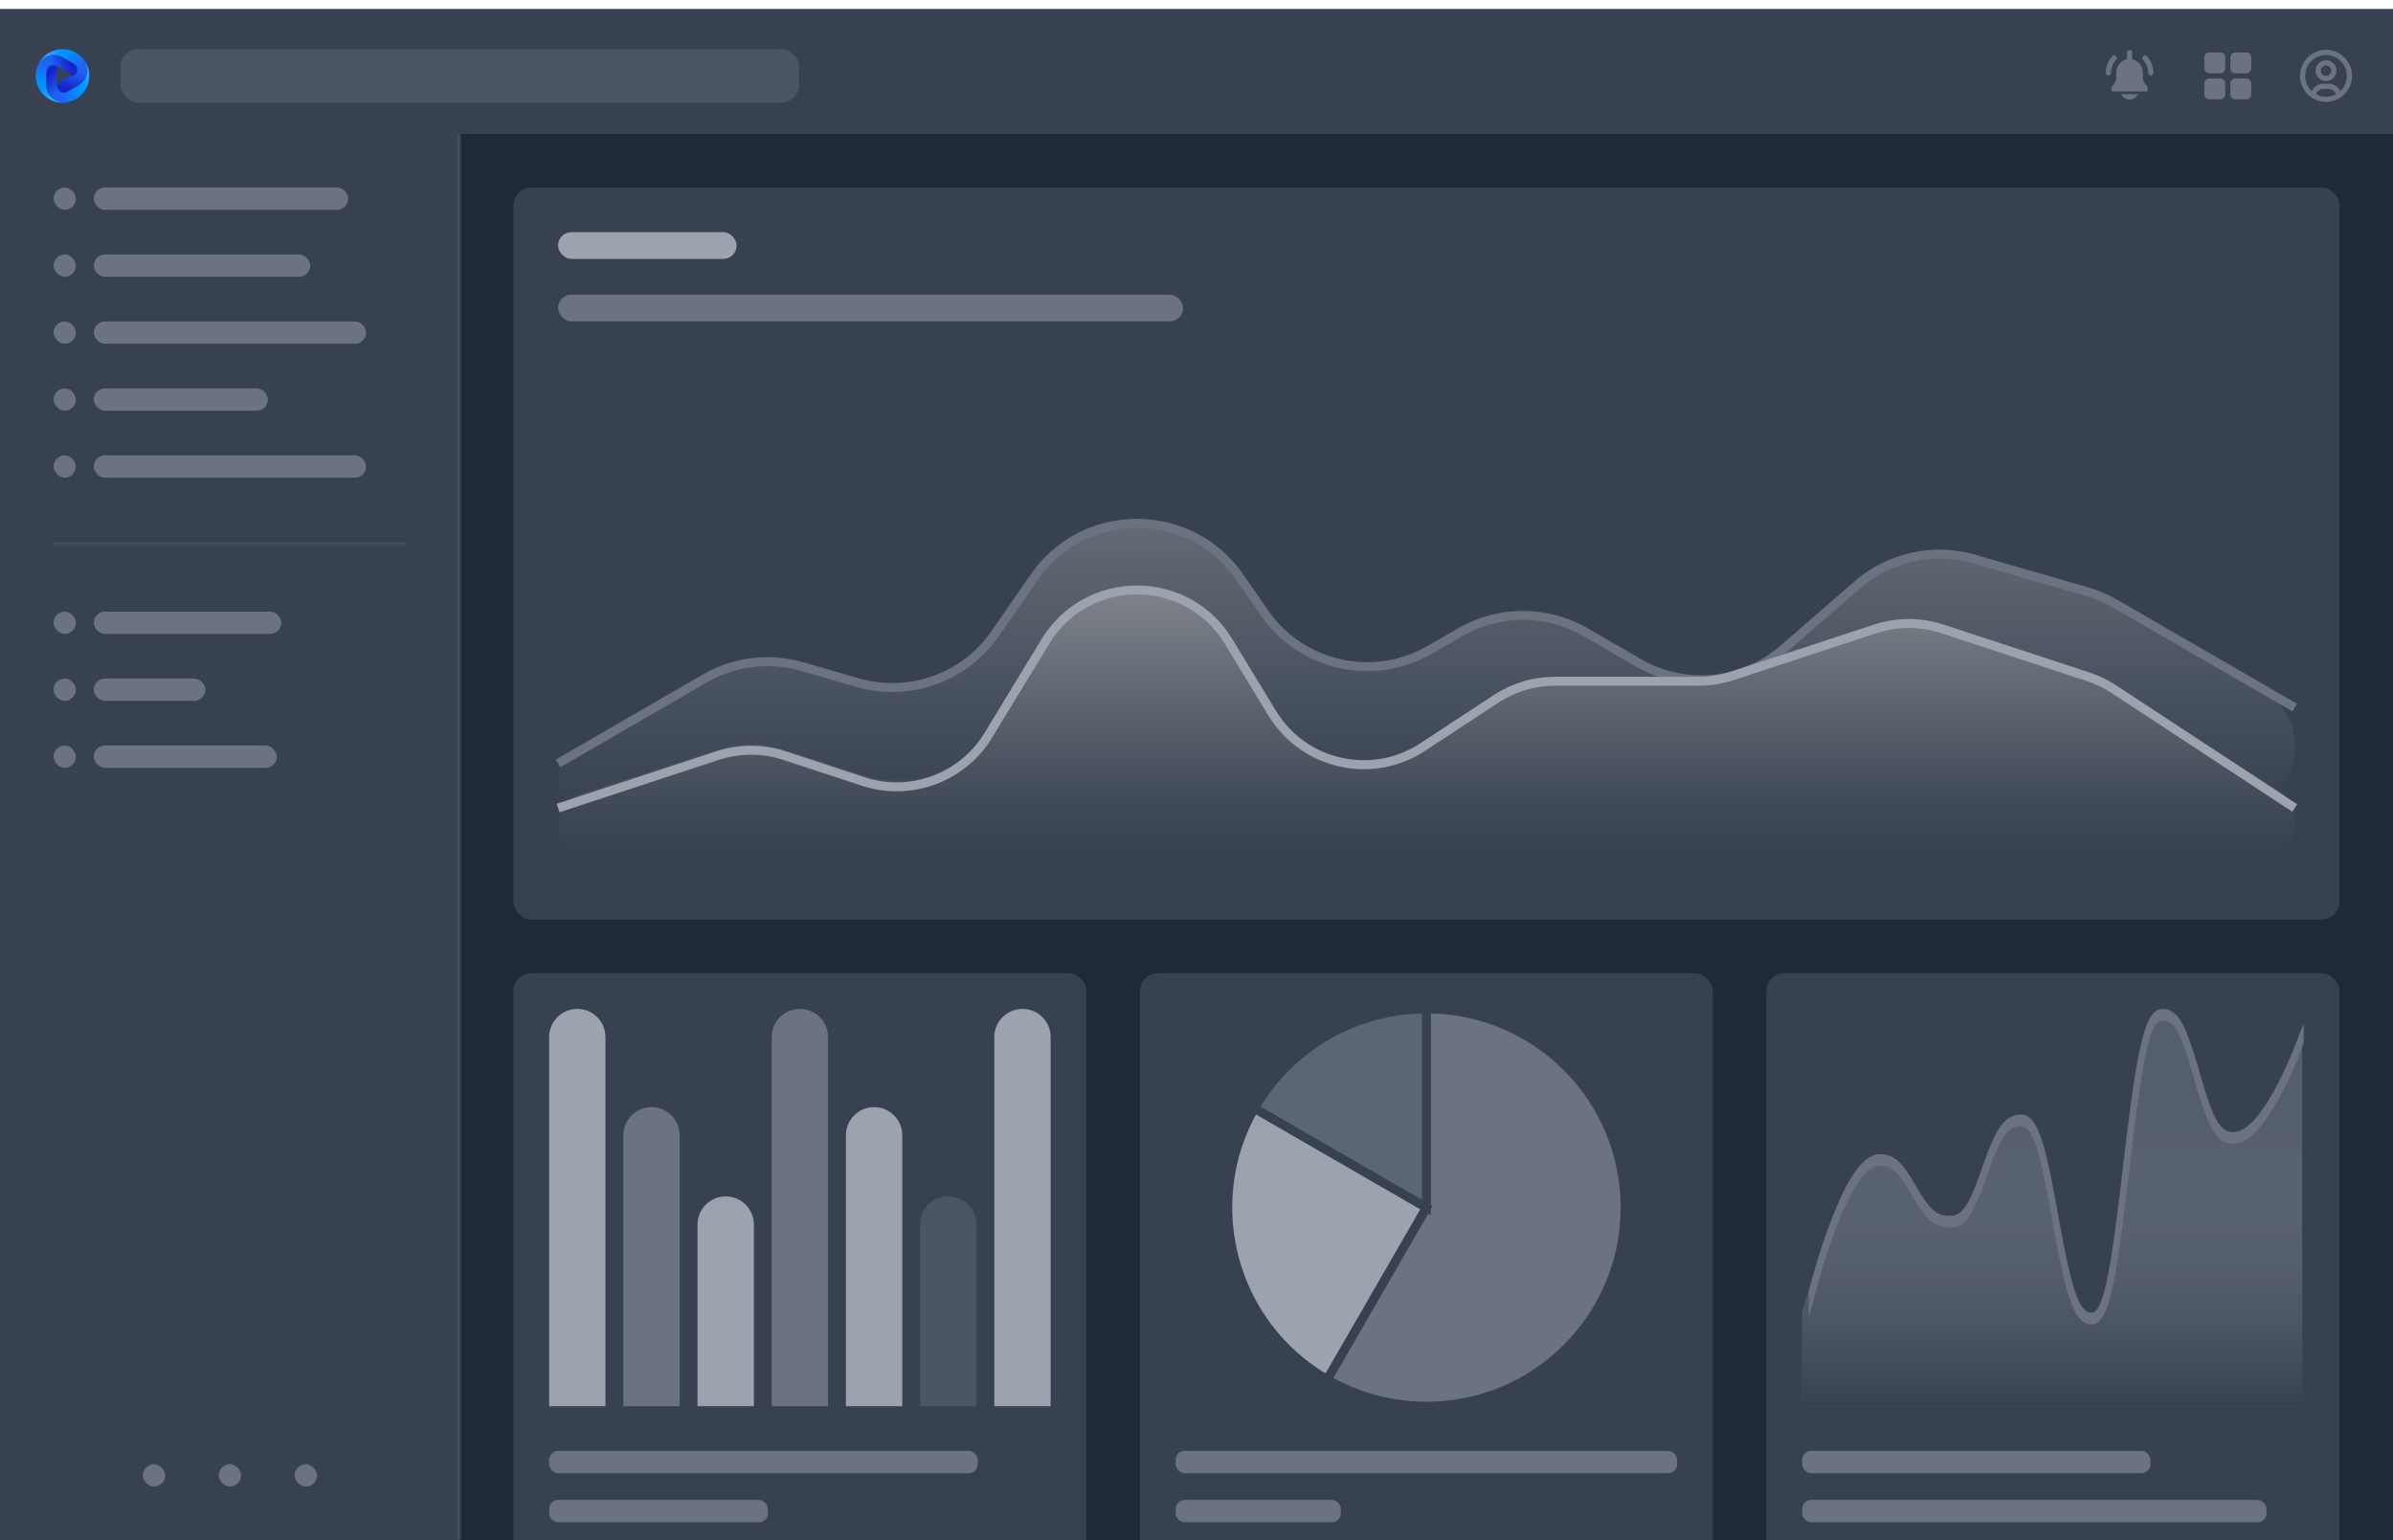 <svg width="536" height="345" viewBox="0 0 536 345" fill="none" xmlns="http://www.w3.org/2000/svg">
<g clip-path="url(#clip0_6282_10304)">
<g filter="url(#filter0_dd_6282_10304)">
<mask id="path-1-inside-1_6282_10304" fill="white">
<path d="M0 0H536V30H0V0Z"/>
</mask>
<path d="M0 0H536V30H0V0Z" fill="#374151"/>
<path d="M536 29.5H0V30.5H536V29.5Z" fill="#4B5563" mask="url(#path-1-inside-1_6282_10304)"/>
<path d="M17.195 13.852C17.167 14.044 17.041 14.304 16.896 14.53C16.713 14.816 16.423 15.015 16.092 15.085L14.63 15.39C14.395 15.44 14.182 15.562 14.022 15.741L13.063 16.813C12.883 17.014 12.757 16.966 12.757 16.696C12.755 16.706 12.282 17.927 13.537 18.651C14.019 18.929 14.713 18.829 15.195 18.551L17.75 17.077C18.705 16.526 19.38 15.594 19.604 14.515C19.613 14.472 19.619 14.429 19.627 14.386L17.195 13.852Z" fill="url(#paint0_linear_6282_10304)"/>
<path d="M16.532 12.381C17.015 12.659 17.212 13.073 17.211 13.629C17.211 13.704 17.206 13.779 17.195 13.852L18.224 14.295L19.627 14.386C19.806 13.347 19.454 12.277 18.823 11.427C18.349 10.787 17.738 10.231 17.003 9.808C16.406 9.463 15.786 9.237 15.163 9.112L14.463 10.019L14.242 11.06L16.532 12.381Z" fill="url(#paint1_linear_6282_10304)"/>
<path d="M8.293 13.144C8.293 13.145 8.293 13.145 8.294 13.144C8.348 12.982 8.416 12.801 8.5 12.608C8.942 11.6 9.793 10.927 10.84 10.584C11.887 10.241 13.03 10.361 13.985 10.912L14.242 11.06L15.163 9.113C12.234 8.528 9.239 10.249 8.297 13.133C8.296 13.134 8.295 13.139 8.293 13.144Z" fill="url(#paint2_linear_6282_10304)"/>
<path d="M15.092 18.551C14.61 18.829 14.016 18.829 13.534 18.551C13.468 18.514 13.407 18.471 13.348 18.425L12.5 19.008L11.77 20.189C12.581 20.864 13.634 21.081 14.687 20.961C15.479 20.87 16.266 20.619 17 20.195C17.597 19.851 18.104 19.428 18.523 18.951L18.087 17.892L17.382 17.23L15.092 18.551Z" fill="url(#paint3_linear_6282_10304)"/>
<path d="M13.35 18.426C12.979 18.133 12.756 17.684 12.756 17.203V17.155V13.152C12.756 12.925 12.823 12.887 13.019 13C12.717 12.826 12.019 12.227 11.156 12.725C10.674 13.003 10.277 13.617 10.277 14.173V17.12C10.277 18.222 10.848 19.372 11.672 20.105C11.704 20.134 11.738 20.162 11.771 20.19L13.35 18.426Z" fill="url(#paint4_linear_6282_10304)"/>
<path d="M18.465 10.992C18.464 10.991 18.463 10.991 18.464 10.992C18.577 11.12 18.7 11.269 18.825 11.438C19.479 12.325 19.723 13.448 19.497 14.525C19.27 15.603 18.595 16.532 17.64 17.082L17.383 17.231L18.524 18.951C20.496 16.709 20.501 13.258 18.472 11C18.471 10.999 18.468 10.995 18.465 10.992Z" fill="url(#paint5_linear_6282_10304)"/>
<path d="M10.379 14.173C10.379 13.617 10.676 13.103 11.158 12.825C11.224 12.787 11.291 12.755 11.36 12.727L11.279 11.702L10.707 10.529C9.716 10.894 8.915 11.647 8.493 12.618C8.176 13.348 8 14.155 8 15.002C8 15.691 8.113 16.34 8.317 16.942L9.453 17.094L10.379 16.815V14.173Z" fill="url(#paint6_linear_6282_10304)"/>
<path d="M11.36 12.727C11.8 12.552 12.3 12.584 12.716 12.825L12.758 12.849L16.094 14.773C16.328 14.908 16.307 15.041 16.042 15.096L16.235 15.056C16.488 15.003 16.719 14.873 16.896 14.685C17.201 14.361 17.312 13.969 17.312 13.63C17.312 13.074 17.015 12.56 16.533 12.282L13.978 10.808C13.023 10.257 11.877 10.139 10.83 10.485C10.788 10.499 10.748 10.514 10.707 10.529L11.36 12.727Z" fill="url(#paint7_linear_6282_10304)"/>
<path d="M15.25 20.87C15.251 20.87 15.251 20.869 15.25 20.869C15.082 20.903 14.892 20.935 14.682 20.959C13.587 21.081 12.492 20.731 11.671 19.996C10.85 19.262 10.382 18.212 10.382 17.111L10.382 16.814L8.32 16.941C9.278 19.768 12.267 21.498 15.238 20.872C15.239 20.872 15.245 20.871 15.25 20.87Z" fill="url(#paint8_linear_6282_10304)"/>
<rect x="27" y="9" width="152" height="12" rx="4" fill="#4B5563"/>
<path d="M479.994 15.368V14.318C479.995 13.609 479.756 12.92 479.316 12.363C478.876 11.806 478.261 11.413 477.571 11.249C477.576 11.228 477.58 11.208 477.583 11.187V9.808C477.583 9.653 477.522 9.505 477.413 9.395C477.303 9.286 477.155 9.225 477 9.225C476.845 9.225 476.697 9.286 476.588 9.395C476.478 9.505 476.417 9.653 476.417 9.808V11.187C476.42 11.208 476.424 11.228 476.429 11.249C475.739 11.413 475.124 11.806 474.684 12.363C474.244 12.92 474.005 13.609 474.006 14.318V15.368C474.006 16.76 472.917 17.108 472.917 17.804C472.917 18.15 472.917 18.5 473.231 18.5H480.77C481.083 18.5 481.083 18.15 481.083 17.804C481.083 17.108 479.994 16.76 479.994 15.368Z" fill="#6B7280"/>
<path d="M472.255 14.902C472.1 14.902 471.952 14.84 471.843 14.731C471.733 14.621 471.672 14.473 471.672 14.318C471.675 12.935 472.199 11.604 473.14 10.59C473.245 10.476 473.391 10.409 473.546 10.403C473.701 10.397 473.852 10.452 473.966 10.557C474.079 10.663 474.147 10.809 474.153 10.963C474.159 11.118 474.103 11.269 473.998 11.383C473.256 12.182 472.842 13.231 472.839 14.321C472.838 14.475 472.776 14.623 472.667 14.732C472.557 14.841 472.409 14.902 472.255 14.902Z" fill="#6B7280"/>
<path d="M481.745 14.902C481.59 14.902 481.442 14.84 481.332 14.731C481.223 14.621 481.162 14.473 481.162 14.318C481.158 13.229 480.744 12.181 480.002 11.383C479.902 11.268 479.851 11.119 479.859 10.968C479.867 10.816 479.935 10.673 480.046 10.57C480.158 10.467 480.306 10.412 480.458 10.416C480.61 10.421 480.754 10.484 480.86 10.593C481.801 11.607 482.325 12.938 482.328 14.321C482.327 14.475 482.266 14.623 482.156 14.732C482.047 14.841 481.899 14.902 481.745 14.902Z" fill="#6B7280"/>
<path d="M475.147 19.083C475.302 19.446 475.56 19.756 475.889 19.974C476.219 20.192 476.605 20.308 477 20.308C477.395 20.308 477.781 20.192 478.111 19.974C478.44 19.756 478.699 19.446 478.853 19.083H475.147Z" fill="#6B7280"/>
<path fill-rule="evenodd" clip-rule="evenodd" d="M494.833 9.75C494.235 9.75 493.75 10.235 493.75 10.833V13.333C493.75 13.932 494.235 14.417 494.833 14.417H497.333C497.932 14.417 498.417 13.932 498.417 13.333V10.833C498.417 10.235 497.932 9.75 497.333 9.75H494.833ZM500.667 9.75C500.068 9.75 499.583 10.235 499.583 10.833V13.333C499.583 13.932 500.068 14.417 500.667 14.417H503.167C503.765 14.417 504.25 13.932 504.25 13.333V10.833C504.25 10.235 503.765 9.75 503.167 9.75H500.667ZM494.833 15.583C494.235 15.583 493.75 16.068 493.75 16.667V19.167C493.75 19.765 494.235 20.25 494.833 20.25H497.333C497.932 20.25 498.417 19.765 498.417 19.167V16.667C498.417 16.068 497.932 15.583 497.333 15.583H494.833ZM500.667 15.583C500.068 15.583 499.583 16.068 499.583 16.667V19.167C499.583 19.765 500.068 20.25 500.667 20.25H503.167C503.765 20.25 504.25 19.765 504.25 19.167V16.667C504.25 16.068 503.765 15.583 503.167 15.583H500.667Z" fill="#6B7280"/>
<path fill-rule="evenodd" clip-rule="evenodd" d="M521.001 10.334C518.424 10.334 516.335 12.423 516.335 15C516.335 16.339 516.898 17.546 517.801 18.397C517.967 18.053 518.2 17.743 518.49 17.485C519.021 17.013 519.706 16.752 520.417 16.75L520.418 16.75L521.586 16.75C522.296 16.752 522.982 17.013 523.513 17.485C523.803 17.743 524.036 18.053 524.201 18.397C525.104 17.546 525.668 16.339 525.668 15C525.668 12.423 523.579 10.334 521.001 10.334ZM521.574 20.806C524.527 20.518 526.835 18.029 526.835 15C526.835 11.779 524.223 9.167 521.001 9.167C517.78 9.167 515.168 11.779 515.168 15C515.168 18.029 517.476 20.518 520.428 20.806C520.618 20.825 520.809 20.834 521.001 20.834M521.001 19.667C521.001 19.667 521.001 19.667 521.001 19.667C521.002 19.667 521.002 19.667 521.002 19.667C521.196 19.667 521.387 19.655 521.575 19.632C522.155 19.561 522.716 19.38 523.23 19.099C523.134 18.815 522.965 18.559 522.738 18.357C522.42 18.075 522.009 17.918 521.584 17.917H520.419C519.993 17.918 519.583 18.075 519.265 18.357C519.038 18.559 518.869 18.815 518.772 19.099C519.286 19.38 519.848 19.561 520.428 19.632C520.616 19.655 520.807 19.667 521.001 19.667ZM521.001 20.834C521.193 20.834 521.384 20.825 521.574 20.806L521.001 20.834ZM521.001 12.667C520.357 12.667 519.835 13.189 519.835 13.834C519.835 14.478 520.357 15 521.001 15C521.646 15 522.168 14.478 522.168 13.834C522.168 13.189 521.646 12.667 521.001 12.667ZM518.668 13.834C518.668 12.545 519.713 11.5 521.001 11.5C522.29 11.5 523.335 12.545 523.335 13.834C523.335 15.122 522.29 16.167 521.001 16.167C519.713 16.167 518.668 15.122 518.668 13.834Z" fill="#6B7280"/>
</g>
<rect width="536" height="315" transform="translate(0 30)" fill="#1F2A37"/>
<mask id="path-16-inside-2_6282_10304" fill="white">
<path d="M0 30H103V345H0V30Z"/>
</mask>
<path d="M0 30H103V345H0V30Z" fill="#374151"/>
<path d="M102.5 30V345H103.5V30H102.5Z" fill="#4B5563" mask="url(#path-16-inside-2_6282_10304)"/>
<mask id="path-18-inside-3_6282_10304" fill="white">
<path d="M12 42H91V122H12V42Z"/>
</mask>
<path d="M91 121.5H12V122.5H91V121.5Z" fill="#4B5563" mask="url(#path-18-inside-3_6282_10304)"/>
<rect x="12" y="42" width="5" height="5" rx="2.5" fill="#6B7280"/>
<rect x="21" y="42" width="57" height="5" rx="2.5" fill="#6B7280"/>
<rect x="12" y="57" width="5" height="5" rx="2.5" fill="#6B7280"/>
<rect x="21" y="57" width="48.496" height="5" rx="2.5" fill="#6B7280"/>
<rect x="12" y="72" width="5" height="5" rx="2.5" fill="#6B7280"/>
<rect x="21" y="72" width="61" height="5" rx="2.5" fill="#6B7280"/>
<rect x="12" y="87" width="5" height="5" rx="2.5" fill="#6B7280"/>
<rect x="21" y="87" width="39" height="5" rx="2.5" fill="#6B7280"/>
<rect x="12" y="102" width="5" height="5" rx="2.5" fill="#6B7280"/>
<rect x="21" y="102" width="61" height="5" rx="2.5" fill="#6B7280"/>
<rect x="12" y="137" width="5" height="5" rx="2.5" fill="#6B7280"/>
<rect x="21" y="137" width="42" height="5" rx="2.5" fill="#6B7280"/>
<rect x="12" y="152" width="5" height="5" rx="2.5" fill="#6B7280"/>
<rect x="21" y="152" width="25" height="5" rx="2.5" fill="#6B7280"/>
<rect x="12" y="167" width="5" height="5" rx="2.5" fill="#6B7280"/>
<rect x="21" y="167" width="41" height="5" rx="2.5" fill="#6B7280"/>
<rect x="32" y="328" width="5" height="5" rx="2.5" fill="#6B7280"/>
<rect x="49" y="328" width="5" height="5" rx="2.5" fill="#6B7280"/>
<rect x="66" y="328" width="5" height="5" rx="2.5" fill="#6B7280"/>
<rect x="115" y="42" width="409" height="164" rx="4" fill="#374151"/>
<rect x="125" y="52" width="40" height="6" rx="3" fill="#9CA3AF"/>
<rect x="125" y="66" width="140" height="6" rx="3" fill="#6B7280"/>
<path fill-rule="evenodd" clip-rule="evenodd" d="M125 174.552C125 171.833 126.482 169.33 128.865 168.022L158.636 151.688C164.784 148.315 172.004 147.466 178.767 149.321L193.466 153.354C204.287 156.322 215.817 152.289 222.427 143.222L232.849 128.926C243.633 114.134 265.7 114.134 276.484 128.926L283.901 139.099C291.9 150.071 306.802 153.395 318.706 146.864L328.124 141.697C336.213 137.259 346.009 137.259 354.099 141.697L368.103 149.381C377.884 154.747 389.959 153.545 398.49 146.356L416.902 130.838C423.949 124.9 433.537 122.966 442.335 125.707L468.195 133.767C469.913 134.302 471.572 135.007 473.149 135.873L506.269 154.044C511.037 156.66 514 161.666 514 167.104C514 175.331 507.331 182 499.104 182H132.448C128.335 182 125 178.665 125 174.552Z" fill="url(#paint9_linear_6282_10304)"/>
<path d="M125 171L157.89 151.976C164.491 148.158 172.363 147.198 179.688 149.316L192.094 152.904C203.654 156.247 216.057 151.83 222.902 141.932L231.637 129.301C242.77 113.203 266.563 113.203 277.696 129.301L283.198 137.257C291.496 149.256 307.618 152.873 320.247 145.568L327.092 141.609C335.765 136.592 346.457 136.592 355.13 141.609L367.048 148.502C377.391 154.485 390.391 153.244 399.416 145.414L416.054 130.979C423.226 124.756 433.062 122.592 442.183 125.23L467.495 132.551C469.676 133.181 471.771 134.074 473.736 135.211L514 158.5" stroke="#6B7280" stroke-width="2"/>
<path fill-rule="evenodd" clip-rule="evenodd" d="M125 185.112C125 181.672 127.23 178.628 130.51 177.591L160.987 167.955C165.695 166.466 170.749 166.466 175.458 167.955L193.812 173.758C204.203 177.044 215.504 172.915 221.33 163.704L234.384 143.067C243.804 128.173 265.529 128.173 274.95 143.067L285.061 159.052C292.146 170.253 306.969 173.591 318.171 166.507L335.235 155.716C339.074 153.288 343.522 152 348.063 152H380.629C383.084 152 385.524 151.623 387.865 150.883L420.32 140.621C425.029 139.132 430.082 139.132 434.791 140.621L467.813 151.063C469.781 151.685 471.661 152.559 473.405 153.662L509.898 176.739C512.452 178.354 514 181.165 514 184.187C514 189.054 510.054 193 505.187 193H132.888C128.532 193 125 189.468 125 185.112Z" fill="url(#paint10_linear_6282_10304)"/>
<path d="M125 181L160.731 169.261C165.597 167.662 170.847 167.662 175.713 169.261L193.355 175.057C203.95 178.538 215.547 174.262 221.346 164.736L234.167 143.675C243.517 128.315 265.816 128.315 275.167 143.675L284.971 159.78C292.032 171.379 307.302 174.815 318.65 167.358L335.111 156.542C339.025 153.97 343.607 152.6 348.29 152.6H380.492C383.037 152.6 385.565 152.195 387.983 151.401L420.065 140.861C424.931 139.262 430.18 139.262 435.046 140.861L467.752 151.606C469.76 152.266 471.673 153.188 473.44 154.349L514 181" stroke="#9CA3AF" stroke-width="2" stroke-linejoin="round"/>
<rect x="115" y="218" width="128.333" height="131" rx="4" fill="#374151"/>
<path d="M123 232.31C123 228.825 125.825 226 129.31 226C132.794 226 135.619 228.825 135.619 232.31L135.619 315H123L123 232.31Z" fill="#9CA3AF"/>
<path d="M139.617 254.31C139.617 250.825 142.442 248 145.927 248C149.411 248 152.236 250.825 152.236 254.31L152.236 315H139.617L139.617 254.31Z" fill="#6B7280"/>
<path d="M156.238 274.31C156.238 270.825 159.063 268 162.548 268C166.032 268 168.857 270.825 168.857 274.31L168.857 315H156.238L156.238 274.31Z" fill="#9CA3AF"/>
<path d="M172.855 232.31C172.855 228.825 175.68 226 179.165 226C182.65 226 185.475 228.825 185.475 232.31L185.475 315H172.855L172.855 232.31Z" fill="#6B7280"/>
<path d="M189.477 254.31C189.477 250.825 192.301 248 195.786 248C199.271 248 202.096 250.825 202.096 254.31L202.096 315H189.477L189.477 254.31Z" fill="#9CA3AF"/>
<path d="M206.094 274.31C206.094 270.825 208.919 268 212.403 268C215.888 268 218.713 270.825 218.713 274.31L218.713 315H206.094L206.094 274.31Z" fill="#4B5563"/>
<path d="M222.715 232.31C222.715 228.825 225.54 226 229.024 226C232.509 226 235.334 228.825 235.334 232.31L235.334 315H222.715L222.715 232.31Z" fill="#9CA3AF"/>
<rect x="123" y="325" width="96" height="5" rx="2" fill="#6B7280"/>
<rect x="123" y="336" width="49" height="5" rx="2" fill="#6B7280"/>
<rect x="255.332" y="218" width="128.333" height="131" rx="4" fill="#374151"/>
<path d="M319.502 270.5V226C344.077 226 363.999 245.923 363.999 270.5C363.999 295.077 344.077 315 319.502 315C311.691 315 304.018 312.944 297.254 309.038L319.502 270.5Z" fill="#6B7280" stroke="#374151" stroke-width="2"/>
<path d="M319.504 270.5L297.256 309.038C275.973 296.75 268.681 269.534 280.969 248.25L319.504 270.5Z" fill="#9CA3AF" stroke="#374151" stroke-width="2"/>
<path d="M319.504 270.5L280.969 248.25C288.917 234.482 303.607 226 319.504 226V270.5Z" fill="#5C6572" stroke="#374151" stroke-width="2"/>
<rect x="263.332" y="325" width="112.333" height="5" rx="2" fill="#6B7280"/>
<rect x="263.332" y="336" width="37" height="5" rx="2" fill="#6B7280"/>
<rect x="395.668" y="218" width="128.333" height="131" rx="4" fill="#374151"/>
<g opacity="0.3">
<path fill-rule="evenodd" clip-rule="evenodd" d="M515.656 233.8C515.656 233.8 513.323 243.743 501.074 256.171C493.303 256.171 492.325 230.486 484.742 228C476.971 228 476.638 295.943 468.41 295.943C460.639 295.943 460.889 252.029 452.661 252.029C444.89 252.029 443.973 274.4 435.745 274.4C427.579 268.6 428.808 261.143 420.58 261.143C412.809 261.143 403.664 293.902 403.664 293.902V315H515.656V233.8Z" fill="#9CA2AF"/>
<path fill-rule="evenodd" clip-rule="evenodd" d="M515.656 233.8C515.656 233.8 513.323 243.743 501.074 256.171C493.303 256.171 492.325 230.486 484.742 228C476.971 228 476.638 295.943 468.41 295.943C460.639 295.943 460.889 252.029 452.661 252.029C444.89 252.029 443.973 274.4 435.745 274.4C427.579 268.6 428.808 261.143 420.58 261.143C412.809 261.143 403.664 293.902 403.664 293.902V315H515.656V233.8Z" fill="url(#paint11_linear_6282_10304)"/>
</g>
<path fill-rule="evenodd" clip-rule="evenodd" d="M468.513 296.667C472.191 296.667 473.805 288.701 476.676 264.219L477.253 259.286C479.897 236.997 481.649 228.618 484.361 228.618C487.017 228.618 488.517 231.568 491.062 240.312L491.466 241.715C494.524 252.37 496.413 256.232 500.209 256.232C500.651 256.232 501.098 256.162 501.55 256.023C504.798 255.031 508.175 250.646 511.56 243.969C512.893 241.339 514.136 238.526 515.257 235.713C515.552 234.974 515.76 234.276 516.005 233.626V232.76V231.88V229.298L515.083 231.551C514.79 232.346 514.451 233.234 514.07 234.191C512.98 236.926 511.771 239.661 510.48 242.208C507.296 248.489 504.15 252.574 501.304 253.443C500.932 253.557 500.567 253.615 500.209 253.615C497.367 253.615 495.76 250.662 493.234 242.131L492.114 238.275C489.447 229.262 487.69 226 484.361 226C480.415 226 478.671 234.478 475.693 259.864L474.988 265.868C472.534 286.367 470.912 294.05 468.513 294.05C465.675 294.05 463.989 288.705 461.288 273.738L460.603 269.925C457.859 254.868 456.164 249.67 452.664 249.67C449.144 249.67 447.248 252.494 444.496 260.094L443.26 263.583C440.888 270.138 439.415 272.353 436.816 272.353C433.776 272.353 432.175 270.846 429.576 266.414L429.061 265.524C426.119 260.397 424.335 258.546 420.968 258.546C417.066 258.546 413.182 264.891 409.375 275.415C408.071 279.02 406.869 282.875 405.797 286.73L405.367 288.301C405.299 288.554 405.233 288.804 405.168 289.048V291.363L405.19 295.271L405.792 292.911L406.13 291.544L406.488 290.167C406.677 289.449 406.882 288.691 407.103 287.899C408.153 284.126 409.328 280.354 410.6 276.839C414.151 267.022 417.738 261.163 420.968 261.163C423.742 261.163 425.223 262.58 427.713 266.83L428.214 267.696C431.268 273.019 433.177 274.97 436.816 274.97C440.184 274.97 441.96 272.123 444.746 264.276L445.189 263.015C447.993 254.987 449.601 252.287 452.664 252.287C455.172 252.287 456.73 257.126 459.217 270.748L460.071 275.495C462.925 291.147 464.75 296.667 468.513 296.667Z" fill="#6B7280"/>
<rect x="403.668" y="325" width="78" height="5" rx="2" fill="#6B7280"/>
<rect x="403.668" y="336" width="104" height="5" rx="2" fill="#6B7280"/>
</g>
<defs>
<filter id="filter0_dd_6282_10304" x="-3" y="-2" width="542" height="36" filterUnits="userSpaceOnUse" color-interpolation-filters="sRGB">
<feFlood flood-opacity="0" result="BackgroundImageFix"/>
<feColorMatrix in="SourceAlpha" type="matrix" values="0 0 0 0 0 0 0 0 0 0 0 0 0 0 0 0 0 0 127 0" result="hardAlpha"/>
<feOffset dy="1"/>
<feGaussianBlur stdDeviation="1.5"/>
<feColorMatrix type="matrix" values="0 0 0 0 0 0 0 0 0 0 0 0 0 0 0 0 0 0 0.1 0"/>
<feBlend mode="normal" in2="BackgroundImageFix" result="effect1_dropShadow_6282_10304"/>
<feColorMatrix in="SourceAlpha" type="matrix" values="0 0 0 0 0 0 0 0 0 0 0 0 0 0 0 0 0 0 127 0" result="hardAlpha"/>
<feOffset dy="1"/>
<feGaussianBlur stdDeviation="1"/>
<feColorMatrix type="matrix" values="0 0 0 0 0 0 0 0 0 0 0 0 0 0 0 0 0 0 0.06 0"/>
<feBlend mode="normal" in2="effect1_dropShadow_6282_10304" result="effect2_dropShadow_6282_10304"/>
<feBlend mode="normal" in="SourceGraphic" in2="effect2_dropShadow_6282_10304" result="shape"/>
</filter>
<linearGradient id="paint0_linear_6282_10304" x1="15.523" y1="17.913" x2="16.703" y2="13.802" gradientUnits="userSpaceOnUse">
<stop stop-color="#1724C9"/>
<stop offset="1" stop-color="#1C64F2"/>
</linearGradient>
<linearGradient id="paint1_linear_6282_10304" x1="18.241" y1="12.899" x2="15.136" y2="9.805" gradientUnits="userSpaceOnUse">
<stop stop-color="#1C64F2"/>
<stop offset="1" stop-color="#0092FF"/>
</linearGradient>
<linearGradient id="paint2_linear_6282_10304" x1="14.061" y1="10.882" x2="9.377" y2="11.178" gradientUnits="userSpaceOnUse">
<stop stop-color="#0092FF"/>
<stop offset="1" stop-color="#45B2FF"/>
</linearGradient>
<linearGradient id="paint3_linear_6282_10304" x1="13.742" y1="19.749" x2="17.949" y2="18.613" gradientUnits="userSpaceOnUse">
<stop stop-color="#1C64F2"/>
<stop offset="1" stop-color="#0092FF"/>
</linearGradient>
<linearGradient id="paint4_linear_6282_10304" x1="10.724" y1="14.881" x2="13.711" y2="17.976" gradientUnits="userSpaceOnUse">
<stop stop-color="#1724C9"/>
<stop offset="1" stop-color="#1C64F2"/>
</linearGradient>
<linearGradient id="paint5_linear_6282_10304" x1="17.542" y1="17.113" x2="19.626" y2="12.912" gradientUnits="userSpaceOnUse">
<stop stop-color="#0092FF"/>
<stop offset="1" stop-color="#45B2FF"/>
</linearGradient>
<linearGradient id="paint6_linear_6282_10304" x1="10.012" y1="12.424" x2="8.897" y2="16.615" gradientUnits="userSpaceOnUse">
<stop stop-color="#1C64F2"/>
<stop offset="1" stop-color="#0092FF"/>
</linearGradient>
<linearGradient id="paint7_linear_6282_10304" x1="15.704" y1="12.225" x2="11.629" y2="13.239" gradientUnits="userSpaceOnUse">
<stop stop-color="#1724C9"/>
<stop offset="1" stop-color="#1C64F2"/>
</linearGradient>
<linearGradient id="paint8_linear_6282_10304" x1="10.406" y1="17.009" x2="13.003" y2="20.916" gradientUnits="userSpaceOnUse">
<stop stop-color="#0092FF"/>
<stop offset="1" stop-color="#45B2FF"/>
</linearGradient>
<linearGradient id="paint9_linear_6282_10304" x1="319.5" y1="99" x2="319.5" y2="182" gradientUnits="userSpaceOnUse">
<stop stop-color="#CBCBCB" stop-opacity="0.4"/>
<stop offset="1" stop-color="#B6B6B6" stop-opacity="0"/>
</linearGradient>
<linearGradient id="paint10_linear_6282_10304" x1="319.5" y1="111" x2="319.5" y2="193" gradientUnits="userSpaceOnUse">
<stop stop-color="#CBCBCB" stop-opacity="0.5"/>
<stop offset="1" stop-color="#9A9A9A" stop-opacity="0"/>
</linearGradient>
<linearGradient id="paint11_linear_6282_10304" x1="459.615" y1="251.2" x2="459.615" y2="314.171" gradientUnits="userSpaceOnUse">
<stop stop-color="white" stop-opacity="0"/>
<stop offset="1" stop-color="#374151"/>
</linearGradient>
<clipPath id="clip0_6282_10304">
<rect width="536" height="345" fill="white"/>
</clipPath>
</defs>
</svg>
